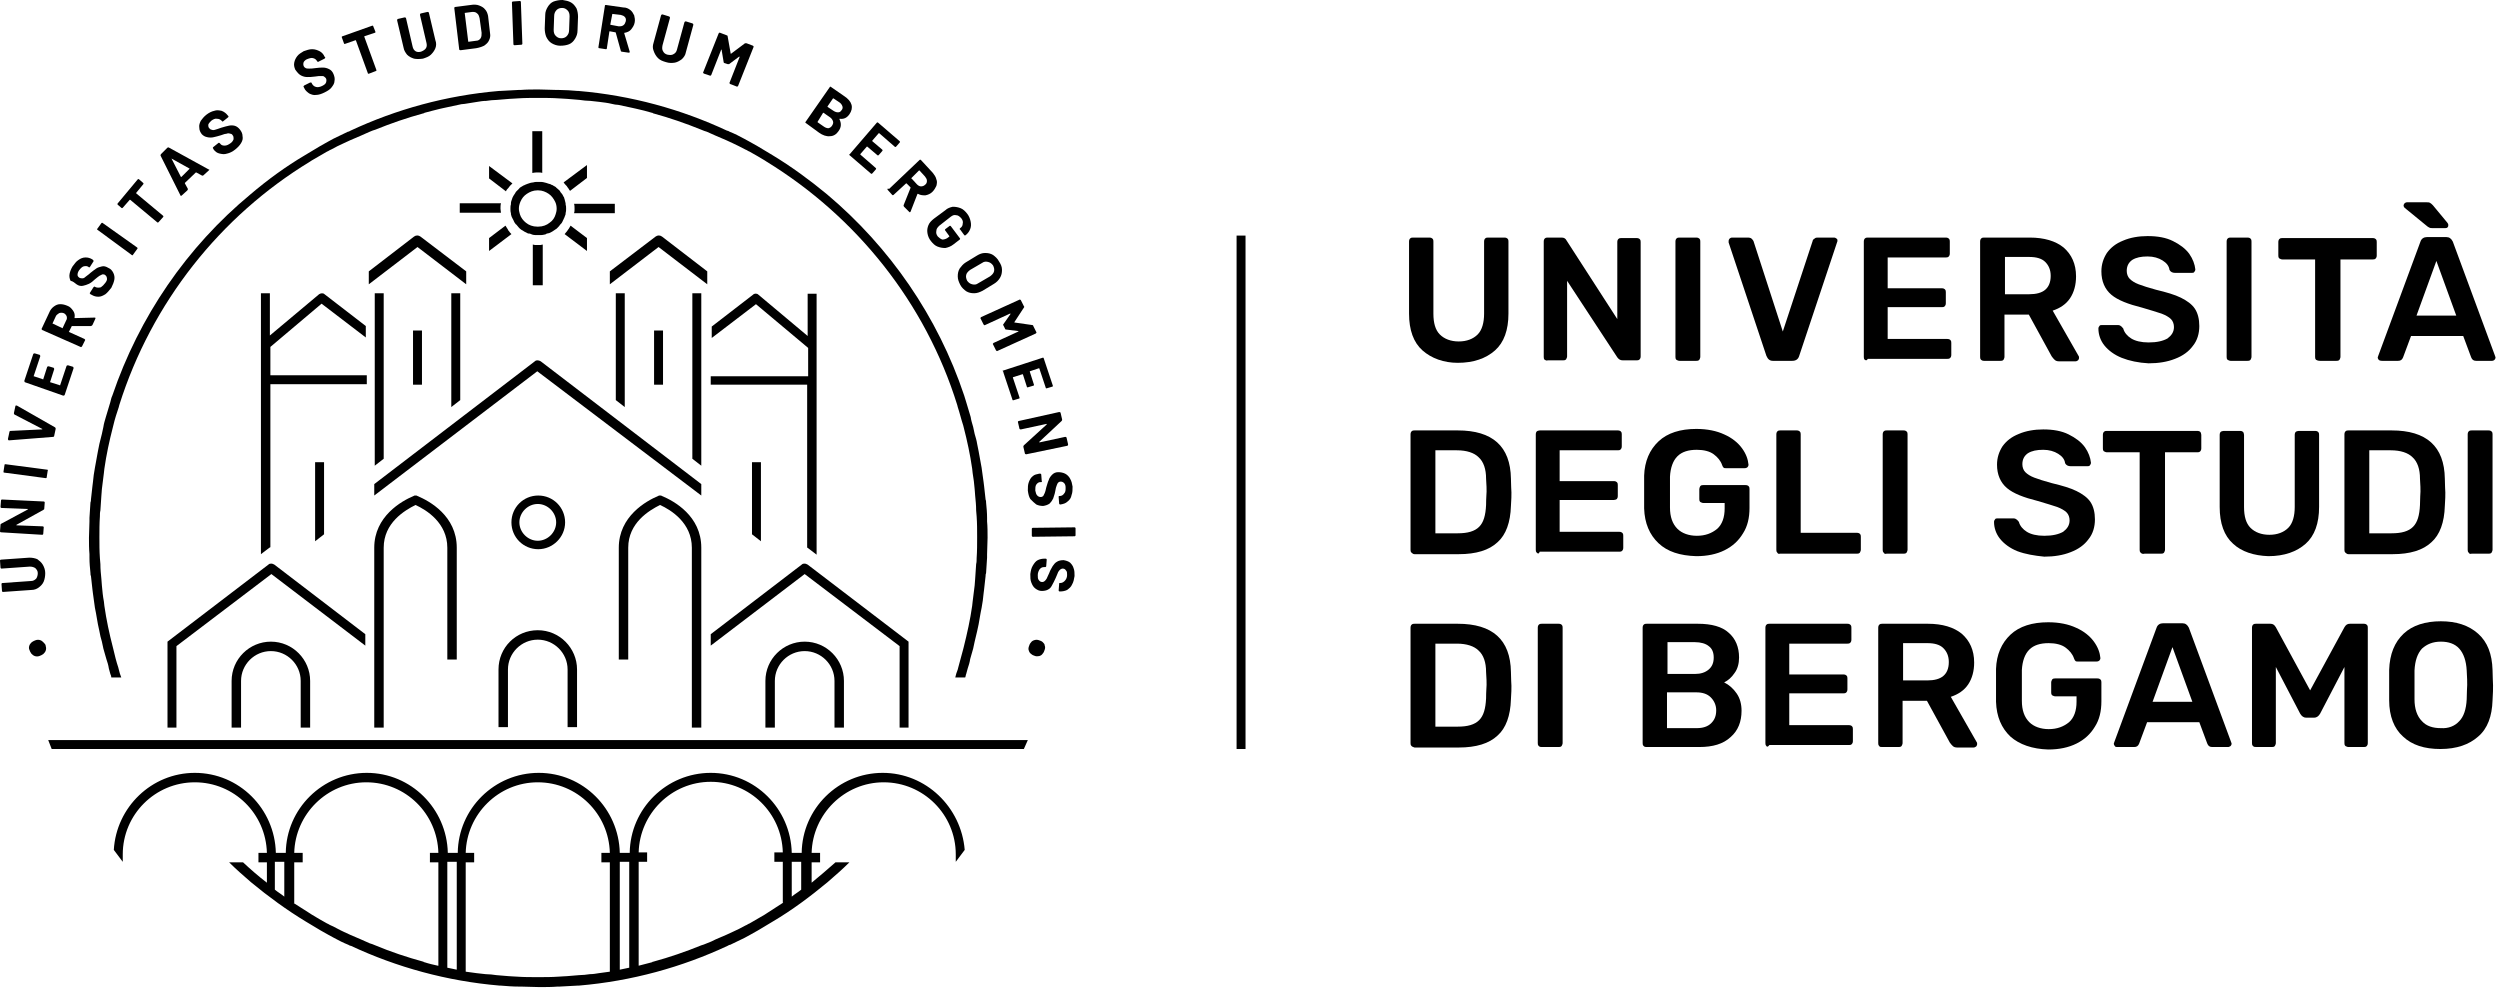 <svg width="503" height="199" viewBox="0 0 503 199" fill="none" xmlns="http://www.w3.org/2000/svg">
<path d="M77.2 92.3V59H75.4V93.7L77.2 92.3Z" fill="#000000"/>
<path d="M84.9 66.5H83.1V77.4H84.9V66.5Z" fill="#000000"/>
<path d="M92.6 80.5V59H90.8V81.9L92.6 80.5Z" fill="#000000"/>
<path d="M64.7 61.1L73.6 67.9V65.6L65.3 59.2C65 58.9 64.5 59 64.2 59.2L54.3 67.5V59H52.5V111.5L54.2 110.2C54.3 110.2 54.3 110.1 54.4 110.1V77.3H73.8V75.5H54.4V69.8L64.7 61.1Z" fill="#000000"/>
<path d="M62.4 146.4V137C62.4 132.7 58.9 129.1 54.5 129.1C50.2 129.1 46.6 132.6 46.6 137V146.4H48.5V137C48.5 133.7 51.2 131 54.5 131C57.8 131 60.5 133.7 60.5 137V146.4H62.4Z" fill="#000000"/>
<path d="M91.9 132.7V110.2C91.9 103.8 86.4 100.8 84 99.8L83.8 99.7H83.4L83.2 99.8C80.8 100.8 75.3 103.9 75.3 110.2V146.4H77.2V110.2C77.2 105.2 81.4 102.7 83.6 101.6C85.8 102.6 90 105.2 90 110.2V132.7H91.9Z" fill="#000000"/>
<path d="M63.4 93V108.9L65.2 107.5V93H63.4Z" fill="#000000"/>
<path d="M92.6 42.8H100.8C100.8 42.6 100.7 42.3 100.7 42C100.7 42 100.7 42 100.7 41.9C100.7 41.6 100.7 41.2 100.8 40.9H92.5V42.8H92.6Z" fill="#000000"/>
<path d="M102.2 46.2C102 45.9 101.9 45.7 101.7 45.4L98.4 47.9V50.5L102.9 47.1C102.7 46.9 102.5 46.7 102.4 46.5C102.3 46.4 102.2 46.3 102.2 46.2Z" fill="#000000"/>
<path d="M98.4 35.9L101.8 38.5C101.9 38.2 102.1 38 102.3 37.8C102.4 37.7 102.5 37.5 102.6 37.4C102.8 37.2 102.9 37.1 103.1 36.9L98.4 33.4V35.9Z" fill="#000000"/>
<path d="M73.5 127.6L55.2 113.6C55 113.5 54.8 113.4 54.6 113.4C54.4 113.4 54.2 113.4 54 113.6L33.7 129.1V129.2V131.4V146.4H35.5V130L54.6 115.5L73.5 129.9V127.6Z" fill="#000000"/>
<path d="M83.3 47.6L74.2 54.6V57.2L84 49.7L93.8 57.2V54.6L84.6 47.6C84.2 47.3 83.7 47.3 83.3 47.6Z" fill="#000000"/>
<path d="M139.3 59V92.3L141.1 93.7V59H139.3Z" fill="#000000"/>
<path d="M133.4 66.5H131.6V77.4H133.4V66.5Z" fill="#000000"/>
<path d="M123.9 59V80.5L125.7 81.9V59H123.9Z" fill="#000000"/>
<path d="M113.7 105.1C113.7 102.1 111.3 99.7 108.3 99.7C105.3 99.7 102.9 102.1 102.9 105.1C102.9 108.1 105.3 110.5 108.3 110.5C111.2 110.5 113.7 108.1 113.7 105.1ZM104.5 105.1C104.5 103.1 106.2 101.4 108.2 101.4C110.2 101.4 111.9 103.1 111.9 105.1C111.9 107.1 110.2 108.8 108.2 108.8C106.2 108.8 104.5 107.1 104.5 105.1Z" fill="#000000"/>
<path d="M10.4 150.7H206C206.3 150.1 206.5 149.5 206.8 148.9H9.7C9.9 149.5 10.2 150.1 10.4 150.7Z" fill="#000000"/>
<path d="M141.1 99.7V97.6V97.4L108.8 72.7C108.6 72.6 108.4 72.5 108.2 72.5C108 72.5 107.8 72.5 107.6 72.7L75.3 97.4V97.6V99.7L108.1 74.7L141.1 99.7Z" fill="#000000"/>
<path d="M143 75.6V77.4H162.4V110.2C162.5 110.2 162.5 110.2 162.6 110.3L164.3 111.6V59.1H162.5V67.6L152.6 59.3C152.3 59 151.8 59 151.5 59.3L143.2 65.7V68L152.1 61.2L162.6 70V75.7H143V75.6Z" fill="#000000"/>
<path d="M169.8 146.4V137C169.8 132.7 166.3 129.1 161.9 129.1C157.6 129.1 154 132.6 154 137V146.4H155.9V137C155.9 133.7 158.6 131 161.9 131C165.2 131 167.9 133.7 167.9 137V146.4H169.8Z" fill="#000000"/>
<path d="M116.1 146.4V134.7C116.1 130.4 112.6 126.8 108.2 126.8C103.8 126.8 100.3 130.3 100.3 134.7V146.3H102.2V134.7C102.2 131.4 104.9 128.7 108.2 128.7C111.5 128.7 114.2 131.4 114.2 134.7V146.3H116.1V146.4Z" fill="#000000"/>
<path d="M141.1 146.4V110.2C141.1 103.8 135.6 100.8 133.2 99.8L133 99.7H132.6L132.4 99.8C130 100.8 124.5 103.9 124.5 110.2V132.7H126.4V110.2C126.4 105.2 130.6 102.7 132.8 101.6C135 102.6 139.2 105.2 139.2 110.2V146.4H141.1Z" fill="#000000"/>
<path d="M153.1 108.9V93H151.3V107.5L153.1 108.9Z" fill="#000000"/>
<path d="M22.6 79.6C22.4 80 22.3 80.5 22.2 80.9C22.1 81.2 22 81.6 21.9 81.9C21.7 82.6 21.5 83.2 21.3 83.9C21.1 84.6 20.9 85.2 20.8 85.9C20.7 86.4 20.6 86.8 20.5 87.3C20.3 88 20.2 88.6 20 89.3C19.9 89.8 19.8 90.3 19.7 90.8C19.6 91.5 19.4 92.3 19.3 93C19.2 93.4 19.2 93.7 19.1 94.1C18.9 95.1 18.8 96 18.7 97C18.7 97.3 18.6 97.5 18.6 97.8C18.5 98.7 18.4 99.6 18.3 100.5C18.3 100.7 18.3 100.9 18.2 101.1C18.1 102.1 18.1 103.2 18 104.2C18 104.4 18 104.7 18 104.9C18 106 17.9 107.1 17.9 108.2C17.9 109.3 17.9 110.4 18 111.5C18 111.7 18 112 18 112.2C18 113.3 18.1 114.3 18.2 115.3C18.2 115.5 18.2 115.7 18.3 115.9C18.4 116.8 18.5 117.7 18.6 118.6C18.6 118.9 18.7 119.1 18.7 119.4C18.8 120.4 19 121.3 19.1 122.3C19.2 122.6 19.2 123 19.3 123.3C19.4 124.1 19.6 124.8 19.7 125.6C19.8 126.1 19.9 126.5 20 127C20.1 127.7 20.3 128.4 20.5 129.1C20.6 129.6 20.7 130 20.8 130.5C21 131.2 21.2 131.9 21.4 132.6C21.6 133.2 21.8 133.8 21.9 134.5C22 134.9 22.1 135.2 22.2 135.6C22.3 135.8 22.4 136.1 22.4 136.3H24.4C24.2 135.8 24 135.2 23.9 134.7C23.9 134.6 23.8 134.4 23.8 134.3C23.4 133.1 23.1 131.9 22.8 130.6C22.8 130.5 22.7 130.3 22.7 130.2C22 127.5 21.4 124.7 21 121.9C21 121.6 20.9 121.3 20.9 121C20.7 120 20.6 118.9 20.5 117.8C20.5 117.4 20.4 116.9 20.4 116.5C20.3 115.5 20.2 114.5 20.2 113.5C20.2 113.1 20.1 112.7 20.1 112.3C20 110.9 20 109.5 20 108.1C20 106.7 20 105.3 20.1 103.9C20.1 103.5 20.1 103.1 20.2 102.7C20.3 101.7 20.3 100.7 20.4 99.7C20.4 99.3 20.5 98.9 20.5 98.4C20.6 97.3 20.8 96.3 20.9 95.2C20.9 94.9 21 94.6 21 94.3C21.4 91.5 22 88.7 22.7 86C22.7 85.9 22.8 85.7 22.8 85.6C23.1 84.3 23.5 83.1 23.9 81.9C23.9 81.8 24 81.6 24 81.5C30.5 60.9 44.3 43.5 62.4 32.5C62.5 32.4 62.6 32.4 62.7 32.3C63.7 31.7 64.8 31.1 65.8 30.5C66.1 30.4 66.3 30.2 66.6 30.1C67.5 29.6 68.3 29.2 69.2 28.8C69.6 28.6 70.1 28.4 70.5 28.2C71.2 27.9 71.9 27.6 72.6 27.3C73.2 27 73.8 26.8 74.4 26.5C74.8 26.3 75.2 26.2 75.5 26.1C78.7 24.8 81.9 23.7 85.2 22.8C85.3 22.8 85.3 22.8 85.4 22.7C86.4 22.4 87.4 22.2 88.5 21.9C88.8 21.8 89.1 21.8 89.4 21.7C90.3 21.5 91.2 21.3 92.2 21.1C92.6 21 93.1 20.9 93.5 20.9C94.3 20.8 95.2 20.6 96 20.5C96.6 20.4 97.2 20.3 97.8 20.3C98.5 20.2 99.3 20.1 100 20.1C100.8 20 101.6 20 102.4 19.9C103 19.9 103.6 19.8 104.1 19.8C105.5 19.7 106.9 19.7 108.3 19.7C109.7 19.7 111.1 19.7 112.5 19.8C113.1 19.8 113.7 19.9 114.2 19.9C115 20 115.8 20 116.6 20.1C117.3 20.2 118.1 20.3 118.8 20.3C119.4 20.4 120 20.4 120.6 20.5C121.4 20.6 122.3 20.7 123.1 20.9C123.5 21 124 21.1 124.4 21.1C125.3 21.3 126.2 21.5 127.2 21.7C127.5 21.8 127.8 21.8 128.1 21.9C129.1 22.1 130.1 22.4 131.2 22.7C131.3 22.7 131.3 22.7 131.4 22.8C134.7 23.7 137.9 24.8 141.1 26.1C141.5 26.3 141.9 26.4 142.2 26.5C142.8 26.8 143.4 27 144 27.3C144.7 27.6 145.4 27.9 146.1 28.2C146.5 28.4 147 28.6 147.4 28.8C148.3 29.2 149.2 29.7 150 30.1C150.3 30.2 150.5 30.4 150.8 30.5C151.9 31.1 152.9 31.7 153.9 32.3C154 32.4 154.1 32.4 154.2 32.5C172.3 43.6 186.2 60.9 192.6 81.5C192.6 81.6 192.7 81.8 192.7 81.9C193.1 83.1 193.4 84.4 193.8 85.6C193.8 85.7 193.9 85.9 193.9 86C194.6 88.7 195.2 91.5 195.6 94.3C195.6 94.6 195.7 94.9 195.7 95.2C195.9 96.3 196 97.3 196.1 98.4C196.1 98.8 196.2 99.2 196.2 99.7C196.3 100.7 196.4 101.7 196.4 102.7C196.4 103.1 196.5 103.5 196.5 103.9C196.6 105.3 196.6 106.7 196.6 108.1C196.6 109.5 196.6 110.9 196.5 112.3C196.5 112.7 196.5 113.1 196.4 113.5C196.3 114.5 196.3 115.5 196.2 116.5C196.2 116.9 196.1 117.4 196.1 117.8C196 118.9 195.8 119.9 195.7 121C195.7 121.3 195.6 121.6 195.6 121.9C195.2 124.7 194.6 127.4 193.9 130.2C193.9 130.3 193.8 130.5 193.8 130.6C193.5 131.8 193.1 133.1 192.8 134.3C192.8 134.4 192.7 134.6 192.7 134.7C192.5 135.2 192.3 135.8 192.2 136.3H194.2C194.3 136.1 194.3 135.8 194.4 135.6C194.5 135.2 194.6 134.9 194.7 134.5C194.9 133.9 195.1 133.3 195.2 132.6C195.4 131.9 195.6 131.2 195.8 130.5C195.9 130 196 129.6 196.1 129.1C196.3 128.4 196.4 127.7 196.6 127C196.7 126.5 196.8 126.1 196.9 125.6C197 124.8 197.2 124.1 197.3 123.3C197.4 123 197.4 122.6 197.5 122.3C197.7 121.3 197.8 120.4 197.9 119.4C197.9 119.1 198 118.9 198 118.6C198.1 117.7 198.2 116.8 198.3 115.9C198.3 115.7 198.3 115.5 198.4 115.3C198.5 114.3 198.5 113.2 198.6 112.2C198.6 112 198.6 111.7 198.6 111.5C198.6 110.4 198.7 109.3 198.7 108.2C198.7 107.1 198.7 106 198.6 104.9C198.6 104.6 198.6 104.4 198.6 104.2C198.6 103.2 198.5 102.1 198.4 101.1C198.4 100.9 198.4 100.7 198.3 100.5C198.2 99.6 198.1 98.7 198 97.8C198 97.5 197.9 97.3 197.9 97C197.8 96 197.6 95.1 197.5 94.1C197.4 93.7 197.4 93.4 197.3 93C197.2 92.3 197 91.5 196.9 90.8C196.8 90.3 196.7 89.8 196.6 89.3C196.5 88.6 196.3 88 196.1 87.3C196 86.8 195.9 86.4 195.8 85.9C195.6 85.2 195.4 84.6 195.3 83.9C195.1 83.2 194.9 82.6 194.7 81.9C194.6 81.6 194.5 81.2 194.4 80.9C194.3 80.5 194.1 80 194 79.6C188.7 63.7 179 49.7 166.4 39.1C162.9 36.2 159.2 33.5 155.4 31.2C155.2 31.1 155.1 31 154.9 30.9C154.1 30.4 153.2 29.9 152.4 29.4C151.9 29.1 151.3 28.8 150.8 28.5C150.4 28.3 150.1 28.1 149.7 27.9C148.8 27.4 147.8 26.9 146.8 26.5C146.6 26.4 146.5 26.3 146.3 26.3C137.1 22 127 19.2 116.4 18.3C116.3 18.3 116.3 18.3 116.2 18.3C115 18.2 113.7 18.1 112.5 18.1C112.4 18.1 112.2 18.1 112.1 18.1C110.9 18.1 109.7 18 108.4 18C107.1 18 105.9 18 104.7 18.1C104.6 18.1 104.4 18.1 104.3 18.1C103.1 18.2 101.8 18.2 100.6 18.3C100.5 18.3 100.5 18.3 100.4 18.3C89.8 19.2 79.7 22 70.5 26.3C70.3 26.4 70.2 26.5 70 26.5C69 27 68.1 27.4 67.1 27.9C66.7 28.1 66.4 28.3 66 28.5C65.5 28.8 64.9 29.1 64.4 29.4C63.6 29.9 62.7 30.4 61.9 30.9C61.7 31 61.6 31.1 61.4 31.2C57.5 33.5 53.8 36.2 50.4 39.1C37.6 49.7 28 63.7 22.6 79.6Z" fill="#000000"/>
<path d="M177.6 155.5C168.7 155.5 161.4 162.7 161.3 171.6H159.3C159.1 162.7 151.9 155.5 143 155.5C134.1 155.5 126.8 162.7 126.7 171.6H124.7C124.5 162.7 117.3 155.5 108.4 155.5C99.5 155.5 92.2 162.7 92.1 171.6H90.1C89.9 162.7 82.7 155.5 73.8 155.5C64.9 155.5 57.6 162.7 57.5 171.6H55.5C55.3 162.7 48.1 155.5 39.2 155.5C30.5 155.5 23.4 162.4 22.9 171C23.5 171.8 24.1 172.6 24.7 173.4V171.9C24.7 163.9 31.2 157.4 39.2 157.4C47.1 157.4 53.5 163.7 53.7 171.6H52V173.5H53.7V177.6C52 176.3 50.4 174.9 48.9 173.5H46.1C47.5 174.9 49 176.2 50.5 177.5C54 180.4 57.7 183.1 61.5 185.4C61.7 185.5 61.8 185.6 62 185.7C62.8 186.2 63.7 186.7 64.5 187.2C65 187.5 65.6 187.8 66.1 188.1C66.5 188.3 66.8 188.5 67.2 188.7C68.1 189.2 69.1 189.7 70.1 190.1C70.3 190.2 70.4 190.3 70.6 190.3C79.8 194.6 89.9 197.4 100.5 198.3C100.6 198.3 100.6 198.3 100.7 198.3C101.9 198.4 103.2 198.5 104.4 198.5C104.5 198.5 104.7 198.5 104.8 198.5C106 198.5 107.2 198.6 108.5 198.6C109.8 198.6 111 198.6 112.2 198.5C112.3 198.5 112.5 198.5 112.6 198.5C113.8 198.4 115.1 198.4 116.3 198.3C116.4 198.3 116.4 198.3 116.5 198.3C127.1 197.4 137.2 194.6 146.4 190.3C146.6 190.2 146.7 190.1 146.9 190.1C147.9 189.6 148.8 189.2 149.8 188.7C150.2 188.5 150.5 188.3 150.9 188.1C151.4 187.8 152 187.5 152.5 187.2C153.3 186.7 154.2 186.2 155 185.7C155.2 185.6 155.3 185.5 155.5 185.4C159.4 183.1 163 180.4 166.5 177.5C168 176.2 169.5 174.9 170.9 173.5H168.1C166.5 174.9 164.9 176.3 163.3 177.6V173.5H165V171.6H163.3C163.5 163.8 169.9 157.4 177.8 157.4C185.8 157.4 192.3 163.9 192.3 171.9V173.4C192.9 172.6 193.5 171.8 194.1 171C193.4 162.4 186.3 155.5 177.6 155.5ZM57.2 180.4C56.6 179.9 55.9 179.5 55.3 179V173.4H57.2V180.4ZM88.1 194.3C87.2 194.1 86.3 193.9 85.4 193.6C85.3 193.6 85.3 193.6 85.2 193.5C81.9 192.6 78.6 191.5 75.5 190.2C75.1 190 74.7 189.9 74.4 189.8C73.8 189.5 73.2 189.3 72.6 189C71.9 188.7 71.2 188.4 70.5 188.1C70.1 187.9 69.6 187.7 69.2 187.5C68.3 187.1 67.5 186.6 66.6 186.2C66.3 186.1 66.1 185.9 65.8 185.8C64.7 185.2 63.7 184.6 62.7 184C62.6 183.9 62.5 183.9 62.4 183.8C61.3 183.1 60.2 182.4 59.1 181.7H59.2V173.5H60.9V171.6H59.2C59.4 163.8 65.8 157.4 73.7 157.4C81.6 157.4 88 163.7 88.2 171.6H86.5V173.5H88.2V194.3H88.1ZM91.9 195.1C91.3 195 90.6 194.8 90 194.7V173.4H91.9V195.1ZM122.7 195.5C122 195.6 121.2 195.7 120.5 195.8C119.9 195.9 119.3 196 118.7 196C118 196.1 117.2 196.2 116.5 196.2C115.7 196.3 114.9 196.3 114.1 196.4C113.5 196.4 112.9 196.5 112.4 196.5C111 196.6 109.6 196.6 108.2 196.6C106.8 196.6 105.4 196.6 104 196.5C103.4 196.5 102.8 196.4 102.3 196.4C101.5 196.3 100.7 196.3 99.9 196.2C99.2 196.1 98.4 196 97.7 196C97.1 195.9 96.5 195.9 95.9 195.8C95.2 195.7 94.4 195.6 93.7 195.5V173.5H95.4V171.6H93.7C93.9 163.8 100.3 157.4 108.2 157.4C116.1 157.4 122.5 163.7 122.7 171.6H121V173.5H122.7V195.5V195.5ZM126.6 194.7C126 194.8 125.3 195 124.7 195.1V173.4H126.6V194.7ZM154.2 183.8C154.1 183.9 154 183.9 153.9 184C152.9 184.6 151.8 185.2 150.8 185.8C150.5 185.9 150.3 186.1 150 186.2C149.1 186.7 148.3 187.1 147.4 187.5C147 187.7 146.5 187.9 146.1 188.1C145.4 188.4 144.7 188.7 144 189C143.4 189.3 142.8 189.6 142.2 189.8C141.8 190 141.4 190.1 141.1 190.2C137.9 191.5 134.7 192.6 131.4 193.5C131.3 193.5 131.3 193.5 131.2 193.6C130.3 193.8 129.4 194.1 128.5 194.3V173.4H130.2V171.5H128.5C128.7 163.7 135.1 157.3 143 157.3C150.9 157.3 157.3 163.6 157.5 171.5H155.8V173.4H157.5V181.6H157.6C156.4 182.4 155.3 183.1 154.2 183.8ZM161.2 179C160.6 179.5 159.9 179.9 159.3 180.4V173.4H161.2V179Z" fill="#000000"/>
<path d="M123.8 41H115.5C115.6 41.3 115.6 41.7 115.6 42C115.6 42 115.6 42 115.6 42.1C115.6 42.4 115.6 42.6 115.5 42.9H123.7V41H123.8Z" fill="#000000"/>
<path d="M108.3 49.3H108.2H108.1C108.1 49.3 108.1 49.3 108 49.3C107.7 49.3 107.5 49.3 107.2 49.2V57.4H108.2H109.2V49.2C108.9 49.3 108.7 49.3 108.3 49.3C108.4 49.3 108.4 49.3 108.3 49.3Z" fill="#000000"/>
<path d="M108.1 34.7H108.2H108.3C108.6 34.7 108.9 34.7 109.1 34.8V26.4H108.1H107.1V34.8C107.6 34.7 107.8 34.7 108.1 34.7Z" fill="#000000"/>
<path d="M114.3 46.2C114.2 46.3 114.2 46.4 114.1 46.5C113.9 46.7 113.8 46.9 113.6 47.1L118.1 50.5V47.9L114.8 45.4C114.6 45.7 114.5 46 114.3 46.2Z" fill="#000000"/>
<path d="M113.9 37.3C114 37.4 114.1 37.5 114.2 37.7C114.4 37.9 114.5 38.2 114.7 38.4L118.1 35.8V33.2L113.4 36.7C113.6 37 113.7 37.1 113.9 37.3Z" fill="#000000"/>
<path d="M106.7 36.8C106.5 36.9 106.3 36.9 106.1 37C105.9 37.1 105.8 37.1 105.6 37.2C105.5 37.3 105.3 37.3 105.2 37.4C105 37.5 104.9 37.6 104.7 37.7C104.6 37.8 104.5 37.8 104.5 37.9L104.4 38C104.2 38.2 104.1 38.3 103.9 38.5C103.8 38.6 103.7 38.7 103.7 38.8C103.6 39 103.4 39.2 103.3 39.4C103.3 39.5 103.2 39.5 103.2 39.6C103.2 39.7 103.1 39.7 103.1 39.8C103.1 39.9 103 40 103 40.1C102.9 40.4 102.8 40.6 102.8 40.9C102.8 41 102.8 41.1 102.8 41.1C102.7 41.4 102.7 41.7 102.7 42C102.7 42.3 102.7 42.6 102.8 42.9C102.8 43 102.8 43 102.8 43.1C102.9 43.4 102.9 43.6 103.1 43.9C103.1 44 103.2 44.1 103.2 44.1C103.2 44.2 103.3 44.2 103.3 44.3C103.4 44.5 103.5 44.8 103.7 45C103.7 45.1 103.8 45.1 103.9 45.2C104.1 45.4 104.2 45.6 104.4 45.8C104.5 45.9 104.5 45.9 104.6 46C104.8 46.2 105 46.3 105.2 46.4C105.3 46.5 105.4 46.5 105.5 46.6C105.7 46.7 105.9 46.8 106.1 46.9C106.2 47 106.4 47 106.6 47C106.8 47.1 106.9 47.1 107.1 47.2C107.4 47.3 107.8 47.3 108.1 47.3C108.1 47.3 108.1 47.3 108.2 47.3H108.3H108.4C108.4 47.3 108.4 47.3 108.5 47.3C108.8 47.3 109.2 47.3 109.5 47.2C109.7 47.2 109.9 47.1 110 47C110.2 47 110.3 46.9 110.5 46.9C110.7 46.8 110.9 46.7 111.1 46.6C111.2 46.5 111.3 46.5 111.4 46.4C111.6 46.3 111.8 46.1 112 46C112.1 45.9 112.1 45.9 112.2 45.8C112.4 45.6 112.6 45.4 112.7 45.2C112.8 45.1 112.8 45.1 112.9 45C113.1 44.8 113.2 44.5 113.3 44.3C113.3 44.2 113.4 44.2 113.4 44.1C113.4 44 113.5 43.9 113.5 43.9C113.6 43.6 113.7 43.4 113.8 43.1C113.8 43 113.8 43 113.8 42.9C113.9 42.6 113.9 42.3 113.9 42C113.9 41.7 113.9 41.4 113.8 41.1C113.8 41 113.8 40.9 113.8 40.9C113.7 40.6 113.7 40.4 113.6 40.1C113.6 40 113.5 39.9 113.5 39.8C113.5 39.7 113.5 39.7 113.4 39.6C113.4 39.5 113.3 39.5 113.3 39.4C113.2 39.2 113.1 39 112.9 38.8C112.8 38.7 112.7 38.6 112.7 38.5C112.6 38.3 112.4 38.2 112.2 38L112.1 37.9C112 37.8 111.9 37.8 111.9 37.7C111.8 37.6 111.6 37.5 111.4 37.4C111.3 37.3 111.1 37.2 111 37.2C110.8 37.1 110.7 37 110.5 37C110.3 36.9 110.1 36.9 109.9 36.8C109.8 36.8 109.6 36.7 109.5 36.7C109.2 36.6 108.8 36.6 108.5 36.6H108.4H108.3C107.9 36.6 107.6 36.6 107.3 36.7C107 36.7 106.8 36.8 106.7 36.8ZM108.1 38.3H108.2H108.3C109.1 38.3 109.8 38.6 110.4 39C111 39.4 111.4 40 111.7 40.6C111.9 41 112 41.5 112 42C112 42.4 111.9 42.8 111.8 43.1C111.6 43.8 111.2 44.4 110.6 44.8C110 45.3 109.2 45.6 108.3 45.6H108.2H108.1C107.2 45.6 106.4 45.3 105.8 44.8C105.3 44.4 104.8 43.8 104.6 43.1C104.5 42.7 104.4 42.4 104.4 42C104.4 41.5 104.5 41.1 104.7 40.6C105 39.9 105.4 39.4 106 39C106.6 38.6 107.3 38.3 108.1 38.3Z" fill="#000000"/>
<path d="M182.8 146.4V131.4V129.2V129.1L162.5 113.6C162.3 113.5 162.1 113.4 161.9 113.4C161.7 113.4 161.5 113.4 161.3 113.6L143 127.6V129.9L161.9 115.5L181 130V146.4H182.8Z" fill="#000000"/>
<path d="M142.3 54.6L133.2 47.6C132.8 47.3 132.3 47.3 131.9 47.6L122.7 54.6V57.2L132.5 49.7L142.3 57.2V54.6Z" fill="#000000"/>
<path d="M8.8 129.3C8.6 129.1 8.4 128.9 8.1 128.8C7.8 128.7 7.5 128.7 7.2 128.8C6.9 128.9 6.7 129 6.4 129.2C6.2 129.4 6 129.6 5.9 129.9C5.8 130.2 5.8 130.5 5.9 130.7C6 131 6.1 131.2 6.3 131.5C6.5 131.7 6.7 131.9 7 132C7.3 132.1 7.6 132.1 7.9 132C8.2 131.9 8.4 131.8 8.7 131.6C8.9 131.4 9.1 131.2 9.2 130.9C9.3 130.6 9.3 130.3 9.2 130C9.2 129.7 9 129.5 8.8 129.3Z" fill="#000000"/>
<path d="M7.8 118.2C8.2 117.9 8.6 117.5 8.8 117C9 116.5 9.1 115.9 9.1 115.3C9.1 114.7 8.9 114.1 8.6 113.6C8.3 113.1 7.9 112.8 7.5 112.5C7 112.3 6.5 112.2 5.9 112.2L0.2 112.6C0.1 112.6 0 112.7 0 112.8L0.1 114.2C0.1 114.3 0.2 114.4 0.3 114.4L6 114C6.4 114 6.8 114.1 7.1 114.3C7.4 114.6 7.6 114.9 7.6 115.3C7.6 115.7 7.5 116.1 7.3 116.4C7 116.7 6.7 116.9 6.2 116.9L0.5 117.3C0.4 117.3 0.3 117.4 0.3 117.5L0.4 118.9C0.4 119 0.5 119.1 0.6 119.1L6.3 118.7C6.9 118.7 7.4 118.5 7.8 118.2Z" fill="#000000"/>
<path d="M8.5 107.6C8.6 107.6 8.7 107.5 8.7 107.4L8.8 106.1C8.8 106 8.7 105.9 8.6 105.9L3.4 105.7H3.3C3.3 105.7 3.3 105.7 3.3 105.6L8.7 102.6C8.8 102.5 8.9 102.5 8.9 102.4L9 101.1C9 101 8.9 100.9 8.8 100.9L0.4 100.5C0.3 100.5 0.2 100.6 0.2 100.7L0.1 102C0.1 102.1 0.2 102.2 0.3 102.2L5.5 102.4H5.6C5.6 102.4 5.6 102.4 5.6 102.5L0.2 105.4C0.1 105.5 0.1 105.5 0.1 105.6L0 106.9C0 107 0.1 107.1 0.2 107.1L8.5 107.6Z" fill="#000000"/>
<path d="M9.5 94.5L1.1 93.4C1 93.4 0.9 93.4 0.9 93.6L0.7 94.9C0.7 95 0.7 95.1 0.9 95.1L9.2 96.2C9.3 96.2 9.4 96.2 9.4 96L9.6 94.7C9.7 94.6 9.6 94.5 9.5 94.5Z" fill="#000000"/>
<path d="M1.8 88.6L10.7 87.9C10.8 87.9 10.9 87.8 10.9 87.7L11.2 86.3C11.2 86.2 11.2 86.1 11.1 86L3.4 81.6C3.3 81.6 3.3 81.6 3.2 81.6C3.1 81.6 3.1 81.7 3.1 81.7L2.8 83.1C2.8 83.2 2.8 83.3 2.9 83.4L8.5 86.3C8.5 86.3 8.5 86.3 8.5 86.4C8.5 86.4 8.5 86.4 8.4 86.4L2.1 86.7C2 86.7 1.9 86.8 1.9 86.9L1.6 88.3C1.6 88.5 1.7 88.6 1.8 88.6Z" fill="#000000"/>
<path d="M12.7 79.6C12.8 79.6 12.9 79.6 13 79.5L14.8 74.1C14.8 74 14.8 73.9 14.7 73.8L13.7 73.5C13.6 73.5 13.5 73.5 13.4 73.6L12.1 77.5C12.1 77.5 12.1 77.6 12 77.5L10.1 76.9C10.1 76.9 10 76.9 10.1 76.8L10.9 74.3C10.9 74.2 10.9 74.1 10.8 74L9.8 73.7C9.7 73.7 9.6 73.7 9.5 73.8L8.7 76.3C8.7 76.3 8.7 76.4 8.6 76.3L6.8 75.7C6.8 75.7 6.7 75.7 6.8 75.6L8.1 71.7C8.1 71.6 8.1 71.5 8 71.4L7 71.1C6.9 71.1 6.8 71.1 6.7 71.2L4.9 76.6C4.9 76.7 4.9 76.8 5 76.9L12.7 79.6Z" fill="#000000"/>
<path d="M16.2 69.8C16.3 69.9 16.4 69.8 16.5 69.7L17.1 68.5C17.2 68.4 17.1 68.3 17 68.2L13.9 66.8C13.9 66.8 13.8 66.7 13.9 66.7L14.4 65.7C14.4 65.7 14.4 65.6 14.5 65.6H18.3C18.4 65.6 18.5 65.5 18.6 65.4L19.2 64.1C19.2 64 19.2 64 19.2 64C19.2 64 19.2 63.9 19.1 63.9H19L15.1 64C15.1 64 15.1 64 15 64C15 64 15 64 15 63.9C15.1 63.4 15 62.9 14.7 62.5C14.4 62.1 14.1 61.7 13.5 61.5C13 61.3 12.6 61.2 12.1 61.2C11.6 61.2 11.2 61.4 10.8 61.7C10.4 62 10.1 62.4 9.9 62.9L8.4 66.1C8.3 66.2 8.4 66.3 8.5 66.4L16.2 69.8ZM11.2 63.7C11.3 63.4 11.6 63.2 11.9 63C12.2 62.9 12.5 62.9 12.8 63C13.1 63.1 13.3 63.4 13.4 63.6C13.5 63.9 13.5 64.2 13.3 64.5L12.6 66C12.6 66 12.5 66.1 12.5 66L10.6 65.1C10.6 65.1 10.5 65 10.6 65L11.2 63.7Z" fill="#000000"/>
<path d="M15.4 57.2C15.8 57.5 16.3 57.6 16.7 57.5C17.1 57.4 17.5 57.3 17.9 57.1C18.3 56.9 18.7 56.6 19.1 56.2C19.5 55.9 19.8 55.6 20 55.5C20.2 55.4 20.4 55.3 20.6 55.2C20.8 55.2 21 55.2 21.1 55.3C21.3 55.4 21.5 55.7 21.5 55.9C21.6 56.2 21.5 56.5 21.2 56.9C20.9 57.3 20.6 57.6 20.3 57.8C19.9 57.9 19.6 57.9 19.3 57.8L19.1 57.7C19 57.6 18.9 57.7 18.8 57.8L18.1 58.9C18 59 18.1 59.1 18.2 59.2L18.4 59.3C18.9 59.6 19.3 59.7 19.8 59.7C20.3 59.7 20.7 59.5 21.2 59.2C21.6 58.9 22 58.4 22.4 57.9C22.7 57.3 22.9 56.8 23 56.3C23.1 55.8 23 55.3 22.8 54.9C22.6 54.5 22.3 54.1 21.8 53.9C21.3 53.6 20.9 53.5 20.5 53.6C20.1 53.7 19.7 53.8 19.4 54C19.1 54.2 18.7 54.5 18.2 54.9C17.8 55.3 17.4 55.5 17.2 55.7C17 55.9 16.8 56 16.6 56C16.4 56 16.2 56 16 55.9C15.7 55.7 15.6 55.5 15.6 55.3C15.6 55 15.7 54.7 15.9 54.4C16.2 54 16.5 53.7 16.8 53.6C17.2 53.5 17.5 53.5 17.8 53.7L17.9 53.8C18 53.8 18 53.8 18.1 53.7L18.8 52.6C18.9 52.5 18.8 52.4 18.7 52.3L18.6 52.2C18.1 51.9 17.7 51.8 17.2 51.8C16.7 51.8 16.2 52 15.8 52.3C15.3 52.6 15 53.1 14.6 53.6C14.3 54.1 14.1 54.6 14 55.1C13.9 55.6 14 56.1 14.2 56.5C14.7 56.6 15 56.9 15.4 57.2Z" fill="#000000"/>
<path d="M26.5 51.3C26.6 51.4 26.7 51.4 26.8 51.2L27.6 50.1C27.7 50 27.7 49.9 27.6 49.8L20.7 44.9C20.6 44.8 20.5 44.8 20.4 44.9L19.6 46C19.5 46.1 19.5 46.2 19.7 46.3L26.5 51.3Z" fill="#000000"/>
<path d="M24.4 41.8C24.5 41.9 24.6 41.9 24.7 41.8L26.1 40.2H26.2L31.6 44.7C31.7 44.8 31.8 44.8 31.9 44.7L32.8 43.7C32.9 43.6 32.9 43.5 32.8 43.4L27.4 38.9V38.8L28.8 37.1C28.9 37 28.9 36.9 28.8 36.8L28 36.1C27.9 36 27.8 36 27.7 36.1L23.7 40.9C23.6 41 23.6 41.1 23.7 41.2L24.4 41.8Z" fill="#000000"/>
<path d="M36.3 39.3C36.3 39.4 36.4 39.4 36.4 39.4C36.5 39.4 36.5 39.4 36.6 39.3L37.7 38.3C37.8 38.2 37.8 38.1 37.8 38L37.2 36.9V36.8L39.4 34.7H39.5L40.6 35.3C40.7 35.4 40.8 35.3 40.9 35.3L42 34.3L42.1 34.2V34.1C42.1 34.1 42.1 34.1 42 34.1L34 29.7C33.9 29.6 33.8 29.7 33.7 29.7L32.4 31C32.3 31.1 32.3 31.2 32.3 31.3L36.3 39.3ZM34.5 31.9L38.1 33.9C38.1 33.9 38.2 34 38.1 34L36.5 35.6H36.4L34.5 31.9Z" fill="#000000"/>
<path d="M41.7 27.6C42.1 27.7 42.6 27.7 43 27.6C43.4 27.5 43.9 27.4 44.5 27.2C45 27 45.4 26.9 45.6 26.9C45.8 26.8 46.1 26.8 46.3 26.9C46.5 26.9 46.7 27 46.8 27.2C47 27.4 47 27.7 47 28C46.9 28.3 46.7 28.6 46.4 28.8C46 29.1 45.6 29.3 45.2 29.3C44.8 29.3 44.5 29.2 44.3 28.9L44.2 28.8C44.1 28.7 44 28.7 43.9 28.8L42.9 29.6C42.8 29.7 42.8 29.8 42.9 29.9L43 30.1C43.3 30.5 43.7 30.8 44.2 30.9C44.7 31 45.1 31.1 45.7 30.9C46.2 30.8 46.8 30.5 47.3 30.1C47.8 29.7 48.2 29.3 48.5 28.8C48.8 28.3 48.9 27.9 48.8 27.4C48.8 26.9 48.6 26.5 48.3 26.1C48 25.7 47.6 25.4 47.2 25.3C46.8 25.2 46.4 25.2 46 25.3C45.6 25.4 45.1 25.5 44.5 25.7C44 25.9 43.6 26 43.3 26.1C43 26.2 42.8 26.2 42.6 26.1C42.4 26.1 42.3 26 42.1 25.8C41.9 25.6 41.9 25.3 41.9 25.1C42 24.8 42.2 24.6 42.5 24.3C42.9 24 43.3 23.8 43.7 23.9C44.1 23.9 44.4 24.1 44.6 24.3L44.7 24.4C44.8 24.5 44.8 24.5 44.9 24.4L45.9 23.6C46 23.5 46 23.4 45.9 23.3L45.8 23.2C45.5 22.8 45.1 22.5 44.6 22.3C44.1 22.2 43.6 22.1 43.1 22.3C42.6 22.4 42 22.7 41.5 23.1C41 23.5 40.7 23.9 40.4 24.3C40.2 24.7 40 25.2 40.1 25.7C40.1 26.2 40.3 26.6 40.6 27C40.9 27.3 41.2 27.5 41.7 27.6Z" fill="#000000"/>
<path d="M60.6 15.2C61 15.4 61.4 15.5 61.8 15.5C62.2 15.5 62.8 15.5 63.4 15.4C63.9 15.3 64.3 15.3 64.6 15.3C64.9 15.3 65.1 15.3 65.2 15.4C65.3 15.5 65.5 15.6 65.6 15.8C65.7 16 65.7 16.3 65.6 16.6C65.5 16.9 65.2 17.1 64.8 17.3C64.4 17.5 63.9 17.6 63.6 17.5C63.2 17.4 63 17.2 62.8 16.9L62.7 16.7C62.7 16.6 62.6 16.6 62.4 16.6L61.2 17.2C61.1 17.3 61 17.4 61.1 17.5L61.2 17.7C61.4 18.2 61.8 18.5 62.2 18.8C62.6 19 63.1 19.2 63.6 19.1C64.1 19.1 64.7 18.9 65.3 18.6C65.9 18.3 66.4 18 66.7 17.6C67 17.2 67.3 16.8 67.3 16.3C67.4 15.8 67.3 15.4 67.1 14.9C66.9 14.4 66.6 14.1 66.2 13.9C65.8 13.7 65.4 13.6 65 13.6C64.6 13.6 64.1 13.6 63.5 13.7C62.9 13.8 62.5 13.8 62.2 13.8C61.9 13.8 61.7 13.8 61.5 13.7C61.3 13.6 61.2 13.5 61.1 13.3C61 13 61 12.8 61.1 12.5C61.2 12.3 61.5 12 61.8 11.9C62.3 11.7 62.7 11.6 63 11.7C63.4 11.8 63.6 12 63.8 12.3L63.9 12.4C63.9 12.5 64 12.5 64.1 12.4L65.3 11.8C65.4 11.7 65.5 11.6 65.4 11.5L65.3 11.4C65.1 10.9 64.7 10.5 64.3 10.3C63.9 10.1 63.4 9.9 62.8 9.9C62.2 9.9 61.7 10.1 61.1 10.3C60.6 10.6 60.1 10.9 59.8 11.3C59.5 11.7 59.3 12.1 59.2 12.6C59.1 13.1 59.2 13.5 59.4 14C59.9 14.7 60.2 15 60.6 15.2Z" fill="#000000"/>
<path d="M69.2 8.7C69.2 8.8 69.3 8.9 69.5 8.8L71.5 8.1H71.6L74 14.7C74 14.8 74.1 14.9 74.3 14.8L75.6 14.3C75.7 14.3 75.8 14.2 75.7 14L73.3 7.4V7.3L75.4 6.6C75.5 6.6 75.6 6.5 75.5 6.3L75.1 5.3C75.1 5.2 75 5.1 74.8 5.2L68.9 7.3C68.8 7.3 68.7 7.4 68.8 7.6L69.2 8.7Z" fill="#000000"/>
<path d="M81.9 11C82.3 11.4 82.7 11.6 83.3 11.8C83.8 11.9 84.4 11.9 85.1 11.8C85.7 11.6 86.3 11.4 86.7 11C87.1 10.6 87.4 10.2 87.6 9.7C87.8 9.2 87.8 8.6 87.6 8.1L86.3 2.6C86.3 2.5 86.2 2.4 86 2.4L84.7 2.7C84.6 2.7 84.5 2.8 84.5 3L85.8 8.6C85.9 9 85.9 9.4 85.7 9.7C85.5 10 85.2 10.2 84.7 10.4C84.3 10.5 83.9 10.5 83.6 10.3C83.3 10.1 83.1 9.8 83 9.3L81.7 3.7C81.7 3.6 81.6 3.5 81.4 3.5L80.1 3.8C80 3.8 79.9 3.9 79.9 4.1L81.2 9.6C81.3 10.2 81.6 10.6 81.9 11Z" fill="#000000"/>
<path d="M92.7 10.1L95.8 9.7C96.4 9.6 97 9.4 97.4 9.2C97.8 8.9 98.2 8.6 98.4 8.1C98.6 7.7 98.7 7.2 98.6 6.7L98.2 3.2C98.1 2.7 97.9 2.2 97.6 1.9C97.3 1.5 96.9 1.3 96.4 1.1C95.9 0.9 95.3 0.9 94.7 1L91.6 1.4C91.5 1.4 91.4 1.5 91.4 1.6L92.4 10C92.5 10.1 92.6 10.1 92.7 10.1ZM93.5 2.6L95 2.4C95.4 2.4 95.7 2.4 96 2.7C96.3 2.9 96.4 3.3 96.5 3.7L96.9 6.6C96.9 7 96.9 7.4 96.7 7.7C96.5 8 96.2 8.2 95.8 8.2L94.3 8.4C94.2 8.4 94.2 8.4 94.2 8.3L93.5 2.6C93.4 2.6 93.4 2.7 93.5 2.6Z" fill="#000000"/>
<path d="M103.5 9.1L104.9 9C105 9 105.1 8.9 105.1 8.8L104.8 0.4C104.8 0.3 104.7 0.2 104.6 0.2L103.2 0.3C103.1 0.3 103 0.4 103 0.5L103.3 8.9C103.3 9 103.4 9.1 103.5 9.1Z" fill="#000000"/>
<path d="M111 8.7C111.5 9 112.1 9.2 112.7 9.2C113.4 9.2 114 9.1 114.5 8.9C115 8.7 115.4 8.3 115.7 7.8C116 7.3 116.2 6.8 116.2 6.1L116.3 3.4C116.3 2.8 116.2 2.2 116 1.7C115.7 1.2 115.4 0.8 114.9 0.5C114.4 0.2 113.8 0.1 113.2 0C112.5 0 112 0.1 111.4 0.3C110.9 0.5 110.5 0.9 110.2 1.4C109.9 1.9 109.7 2.4 109.7 3L109.6 5.7C109.6 6.3 109.7 6.9 109.9 7.4C110.2 8 110.5 8.4 111 8.7ZM111.5 3.2C111.5 2.7 111.7 2.3 112 2C112.3 1.7 112.7 1.6 113.1 1.6C113.6 1.6 113.9 1.8 114.2 2.1C114.5 2.4 114.6 2.8 114.6 3.3L114.5 6.1C114.5 6.6 114.3 7 114 7.3C113.7 7.6 113.3 7.7 112.9 7.7C112.4 7.7 112.1 7.5 111.8 7.2C111.5 6.9 111.4 6.5 111.4 6L111.5 3.2Z" fill="#000000"/>
<path d="M120.6 9.7L121.9 9.9C122 9.9 122.1 9.9 122.1 9.7L122.6 6.4C122.6 6.3 122.6 6.3 122.7 6.3L123.8 6.5C123.8 6.5 123.9 6.5 123.9 6.6L124.9 10.2C124.9 10.3 125 10.4 125.1 10.4L126.5 10.6C126.6 10.6 126.6 10.6 126.6 10.6L126.7 10.5V10.4L125.6 6.7C125.6 6.7 125.6 6.7 125.6 6.6C125.6 6.6 125.6 6.6 125.7 6.6C126.2 6.5 126.7 6.3 127 5.9C127.3 5.5 127.6 5.1 127.7 4.5C127.8 4 127.7 3.5 127.6 3.1C127.4 2.7 127.2 2.3 126.8 2C126.4 1.7 126 1.5 125.4 1.5L121.9 1C121.8 1 121.7 1 121.7 1.2L120.4 9.5C120.4 9.6 120.4 9.7 120.6 9.7ZM123.2 2.8C123.3 2.7 123.3 2.7 123.2 2.8L124.9 3C125.3 3.1 125.5 3.2 125.7 3.4C125.9 3.6 126 3.9 125.9 4.3C125.8 4.6 125.7 4.9 125.4 5.1C125.1 5.3 124.8 5.3 124.5 5.3L122.9 5C122.8 5 122.8 5 122.8 4.9L123.2 2.8Z" fill="#000000"/>
<path d="M132.4 11.7C132.8 12.1 133.3 12.3 134 12.5C134.6 12.7 135.2 12.7 135.8 12.6C136.3 12.5 136.8 12.2 137.2 11.9C137.6 11.5 137.9 11.1 138 10.5L139.5 5C139.5 4.9 139.5 4.8 139.3 4.7L138 4.3C137.9 4.3 137.8 4.3 137.7 4.5L136.2 10C136.1 10.4 135.9 10.7 135.5 10.9C135.2 11.1 134.8 11.1 134.3 11C133.9 10.9 133.6 10.7 133.4 10.3C133.2 10 133.2 9.6 133.3 9.1L134.8 3.6C134.8 3.5 134.8 3.4 134.6 3.3L133.3 2.9C133.2 2.9 133.1 2.9 133 3.1L131.5 8.6C131.3 9.2 131.3 9.7 131.5 10.2C131.7 10.8 132 11.3 132.4 11.7Z" fill="#000000"/>
<path d="M142.8 15.2C142.9 15.3 143 15.2 143.1 15.1L145.1 10C145.1 10 145.1 10 145.2 10C145.3 10 145.2 10 145.2 10.1L145.6 12.5C145.6 12.6 145.7 12.7 145.8 12.7L146.4 12.9C146.5 12.9 146.6 12.9 146.7 12.9L148.7 11.4H148.8C148.8 11.4 148.8 11.4 148.8 11.5L146.8 16.6C146.7 16.7 146.8 16.8 146.9 16.9L148.2 17.4C148.3 17.5 148.4 17.4 148.5 17.3L151.6 9.5C151.7 9.4 151.6 9.3 151.5 9.2L150.2 8.7C150.1 8.7 150 8.7 149.9 8.7L147.1 10.8C147.1 10.8 147.1 10.8 147 10.8C147 10.8 147 10.8 147 10.7L146.4 7.3C146.4 7.2 146.3 7.1 146.2 7.1L144.9 6.6C144.8 6.5 144.7 6.6 144.6 6.7L141.5 14.5C141.4 14.6 141.5 14.7 141.6 14.8L142.8 15.2Z" fill="#000000"/>
<path d="M164.8 26.7C165.5 27.2 166.3 27.5 167 27.4C167.7 27.4 168.3 27 168.7 26.4C169.3 25.6 169.3 24.8 168.9 24V23.9C168.9 23.9 168.9 23.9 169 23.9C169.8 24 170.4 23.7 170.9 23C171.8 21.7 171.5 20.4 169.8 19.3L167.2 17.5C167.1 17.4 167 17.4 166.9 17.6L162.1 24.5C162 24.6 162 24.7 162.2 24.8L164.8 26.7ZM167.6 19.8H167.7L168.9 20.6C169.2 20.8 169.4 21.1 169.5 21.4C169.6 21.7 169.5 22 169.3 22.2C169.1 22.5 168.9 22.6 168.6 22.6C168.3 22.6 168 22.5 167.7 22.3L166.5 21.5V21.4L167.6 19.8ZM165.6 22.7H165.7L167 23.6C167.3 23.8 167.5 24.1 167.6 24.4C167.7 24.7 167.6 25 167.4 25.3C167.2 25.6 167 25.7 166.7 25.8C166.4 25.8 166.1 25.7 165.8 25.5L164.5 24.6V24.5L165.6 22.7Z" fill="#000000"/>
<path d="M170.9 31.2L175.2 34.9C175.3 35 175.4 35 175.5 34.9L176.2 34.1C176.3 34 176.3 33.9 176.2 33.8L173.1 31.1V31L174.4 29.5H174.5L176.5 31.2C176.6 31.3 176.7 31.3 176.8 31.2L177.5 30.4C177.6 30.3 177.6 30.2 177.5 30.1L175.5 28.4V28.3L176.8 26.8H176.9L180 29.5C180.1 29.6 180.2 29.6 180.3 29.5L181 28.7C181.1 28.6 181.1 28.5 181 28.4L176.7 24.7C176.6 24.6 176.5 24.6 176.4 24.7L170.9 31.1C170.8 31 170.8 31.1 170.9 31.2Z" fill="#000000"/>
<path d="M178.6 38.2L179.5 39.2C179.6 39.3 179.7 39.3 179.8 39.2L182.3 36.9H182.4L183.2 37.7V37.8L181.8 41.3C181.8 41.4 181.8 41.5 181.9 41.6L182.9 42.6L183 42.7H183.1L183.2 42.6L184.6 39C184.6 39 184.6 39 184.7 39C185.2 39.3 185.7 39.3 186.2 39.3C186.7 39.2 187.2 39 187.6 38.6C188 38.2 188.2 37.8 188.4 37.4C188.5 37 188.6 36.5 188.4 36.1C188.3 35.6 188 35.2 187.7 34.8L185.3 32.2C185.2 32.1 185.1 32.1 185 32.2L178.9 38C178.5 37.9 178.5 38 178.6 38.2ZM183.4 35.8L184.9 34.3H185L186.1 35.5C186.3 35.8 186.5 36 186.5 36.4C186.5 36.7 186.4 37 186.1 37.2C185.9 37.4 185.6 37.5 185.3 37.5C185 37.5 184.7 37.3 184.5 37.1L183.4 35.9C183.3 35.9 183.3 35.8 183.4 35.8Z" fill="#000000"/>
<path d="M186.8 45.3C186.6 45.8 186.5 46.3 186.6 46.9C186.7 47.5 186.9 48 187.3 48.5C187.7 49 188.1 49.4 188.6 49.6C189.1 49.8 189.6 49.9 190.2 49.9C190.7 49.8 191.3 49.6 191.8 49.2L193.1 48.2C193.2 48.1 193.2 48 193.1 47.9L191.3 45.5C191.2 45.4 191.1 45.4 191 45.5L190.2 46.1C190.1 46.2 190.1 46.3 190.2 46.4L191 47.5V47.6L190.6 47.9C190.3 48.1 189.9 48.2 189.6 48.2C189.3 48.1 189 47.9 188.7 47.6C188.4 47.2 188.3 46.9 188.4 46.4C188.4 46 188.7 45.7 189 45.4L191.3 43.6C191.7 43.3 192 43.2 192.4 43.3C192.8 43.3 193.1 43.6 193.4 43.9C193.7 44.3 193.8 44.6 193.7 45C193.7 45.4 193.5 45.7 193.2 45.9L193.1 46C193.1 46 193.1 46 193.1 46.1C193.1 46.1 193.1 46.2 193.2 46.2L194 47.3C194.1 47.4 194.2 47.4 194.3 47.3C194.7 47 195 46.6 195.2 46.1C195.4 45.6 195.4 45.1 195.3 44.6C195.2 44.1 195 43.5 194.6 43C194.2 42.5 193.8 42.1 193.3 41.9C192.8 41.7 192.3 41.6 191.7 41.6C191.2 41.7 190.6 41.9 190.2 42.3L187.9 44C187.4 44.4 187 44.8 186.8 45.3Z" fill="#000000"/>
<path d="M193.1 54C192.8 54.5 192.7 55 192.7 55.6C192.7 56.2 192.9 56.7 193.2 57.3C193.5 57.9 194 58.3 194.4 58.6C194.9 58.9 195.4 59 196 59C196.6 59 197.1 58.8 197.7 58.5L200 57.1C200.5 56.8 200.9 56.4 201.2 55.9C201.5 55.4 201.6 54.9 201.6 54.3C201.6 53.7 201.4 53.2 201 52.6C200.7 52 200.2 51.6 199.8 51.3C199.3 51 198.8 50.9 198.2 50.9C197.6 50.9 197.1 51.1 196.6 51.4L194.3 52.8C193.8 53.1 193.4 53.6 193.1 54ZM194.4 55.3C194.5 54.9 194.8 54.6 195.2 54.3L197.6 52.9C198 52.6 198.4 52.6 198.8 52.7C199.2 52.8 199.5 53 199.8 53.4C200 53.8 200.1 54.2 200 54.6C199.9 55 199.6 55.3 199.2 55.6L196.8 57C196.4 57.3 196 57.3 195.6 57.2C195.2 57.1 194.9 56.9 194.6 56.5C194.4 56.1 194.3 55.7 194.4 55.3Z" fill="#000000"/>
<path d="M197.3 64.1L197.9 65.3C198 65.4 198.1 65.5 198.2 65.4L203.2 63.1H203.3C203.3 63.1 203.3 63.1 203.3 63.2L201.9 65.2C201.8 65.3 201.8 65.4 201.9 65.5L202.2 66.1C202.2 66.2 202.3 66.3 202.4 66.3L204.8 66.6H204.9C204.9 66.6 204.9 66.6 204.9 66.7L199.9 69C199.8 69.1 199.7 69.2 199.8 69.3L200.4 70.5C200.5 70.6 200.6 70.7 200.7 70.6L208.4 67.1C208.5 67 208.6 66.9 208.5 66.8L207.9 65.6C207.9 65.5 207.8 65.4 207.7 65.4L204.2 64.9C204.2 64.9 204.2 64.9 204.1 64.9C204.1 64.9 204.1 64.9 204.1 64.8L206 61.9C206.1 61.8 206.1 61.7 206 61.6L205.4 60.4C205.3 60.3 205.2 60.2 205.1 60.3L197.4 63.8C197.3 63.9 197.2 64 197.3 64.1Z" fill="#000000"/>
<path d="M201.9 75L203.7 80.4C203.7 80.5 203.8 80.6 204 80.5L205 80.2C205.1 80.2 205.2 80.1 205.1 79.9L203.8 76V75.9L205.7 75.3H205.8L206.6 77.8C206.6 77.9 206.7 78 206.9 77.9L207.9 77.6C208 77.6 208.1 77.5 208 77.3L207.2 74.8V74.7L209 74.1H209.1L210.4 78C210.4 78.1 210.5 78.2 210.7 78.1L211.7 77.8C211.8 77.8 211.9 77.7 211.8 77.5L210 72.1C210 72 209.9 71.9 209.7 72L201.7 74.6C201.9 74.8 201.9 74.9 201.9 75Z" fill="#000000"/>
<path d="M204.8 84.9L205.1 86.2C205.1 86.3 205.2 86.4 205.4 86.4L210.5 85.3H210.6C210.6 85.3 210.6 85.3 210.6 85.4L206 89.6C205.9 89.7 205.9 89.8 205.9 89.9L206.2 91.2C206.2 91.3 206.3 91.4 206.5 91.4L214.7 89.7C214.8 89.7 214.9 89.6 214.9 89.4L214.6 88.1C214.6 88 214.5 87.9 214.3 87.9L209.2 89H209.1C209.1 89 209.1 89 209.1 88.9L213.6 84.7C213.7 84.6 213.7 84.5 213.7 84.4L213.4 83.1C213.4 83 213.3 82.9 213.1 82.9L205 84.7C204.9 84.7 204.8 84.8 204.8 84.9Z" fill="#000000"/>
<path d="M208.5 101.5C208.9 101.7 209.4 101.8 209.9 101.8C210.4 101.7 210.8 101.6 211.2 101.3C211.5 101 211.7 100.7 211.9 100.3C212 99.9 212.2 99.5 212.3 98.9C212.4 98.3 212.5 97.9 212.6 97.7C212.7 97.4 212.8 97.2 212.9 97.1C213 97 213.2 96.9 213.4 96.9C213.7 96.9 213.9 97 214.1 97.2C214.3 97.4 214.4 97.7 214.4 98.1C214.4 98.6 214.4 99 214.1 99.3C213.9 99.6 213.6 99.8 213.2 99.8H213.1C213 99.8 213 99.9 213 100L213.1 101.3C213.1 101.4 213.2 101.5 213.3 101.5H213.4C213.9 101.4 214.4 101.3 214.8 100.9C215.2 100.6 215.5 100.2 215.6 99.6C215.8 99.1 215.8 98.5 215.8 97.9C215.7 97.3 215.6 96.8 215.3 96.3C215.1 95.9 214.7 95.5 214.3 95.3C213.9 95.1 213.4 95 212.9 95C212.4 95 212 95.2 211.7 95.5C211.4 95.8 211.1 96.2 211 96.6C210.8 97 210.7 97.5 210.5 98.1C210.4 98.6 210.3 99 210.2 99.2C210.1 99.4 210 99.6 209.9 99.8C209.8 99.9 209.6 100 209.4 100C209.1 100 208.9 99.9 208.7 99.7C208.5 99.5 208.4 99.2 208.3 98.7C208.3 98.2 208.3 97.8 208.5 97.5C208.7 97.2 209 97 209.3 97H209.5C209.6 97 209.7 96.9 209.6 96.8L209.5 95.5C209.5 95.4 209.4 95.3 209.3 95.3H209.1C208.6 95.4 208.1 95.5 207.8 95.8C207.4 96.1 207.2 96.5 207 97C206.8 97.5 206.8 98.1 206.8 98.7C206.9 99.4 207 99.9 207.3 100.4C207.8 100.9 208.1 101.2 208.5 101.5Z" fill="#000000"/>
<path d="M216.4 106.3C216.4 106.2 216.3 106.1 216.2 106.1L207.8 106.2C207.7 106.2 207.6 106.3 207.6 106.4V107.8C207.6 107.9 207.7 108 207.8 108L216.2 107.9C216.3 107.9 216.4 107.8 216.4 107.7V106.3Z" fill="#000000"/>
<path d="M215.3 113.2C214.9 112.9 214.5 112.8 214 112.7C213.5 112.7 213 112.8 212.7 113C212.3 113.2 212 113.6 211.8 113.9C211.6 114.3 211.3 114.7 211.1 115.3C210.9 115.8 210.7 116.1 210.6 116.4C210.5 116.6 210.3 116.8 210.2 116.9C210.1 117 209.9 117.1 209.7 117.1C209.4 117.1 209.2 117 209 116.7C208.8 116.5 208.8 116.1 208.8 115.7C208.8 115.2 209 114.8 209.2 114.5C209.5 114.2 209.7 114.1 210.1 114.1H210.3C210.4 114.1 210.5 114 210.5 113.9L210.6 112.6C210.6 112.5 210.5 112.4 210.4 112.4H210.2C209.7 112.4 209.2 112.5 208.8 112.7C208.4 112.9 208.1 113.3 207.8 113.8C207.5 114.3 207.4 114.8 207.3 115.5C207.3 116.2 207.3 116.7 207.5 117.2C207.7 117.7 207.9 118.1 208.3 118.4C208.7 118.7 209.1 118.9 209.6 118.9C210.1 118.9 210.6 118.8 210.9 118.6C211.3 118.4 211.5 118.1 211.7 117.7C211.9 117.4 212.1 116.9 212.4 116.3C212.6 115.8 212.8 115.4 212.9 115.1C213 114.9 213.2 114.7 213.3 114.6C213.5 114.5 213.6 114.4 213.8 114.4C214.1 114.4 214.3 114.5 214.5 114.8C214.7 115 214.7 115.3 214.7 115.7C214.7 116.2 214.5 116.6 214.2 116.9C213.9 117.2 213.6 117.3 213.3 117.3H213.2C213.1 117.3 213.1 117.4 213.1 117.5L213 118.8C213 118.9 213.1 119 213.2 119H213.3C213.8 119 214.3 118.9 214.7 118.7C215.1 118.4 215.5 118.1 215.7 117.6C216 117.1 216.1 116.5 216.2 115.9C216.2 115.3 216.2 114.8 216 114.3C215.9 113.9 215.6 113.5 215.3 113.2Z" fill="#000000"/>
<path d="M209.8 129.2C209.6 129 209.3 128.9 209 128.8C208.7 128.7 208.4 128.7 208.1 128.8C207.8 128.9 207.6 129 207.4 129.3C207.2 129.5 207.1 129.8 207 130.1C206.9 130.4 206.9 130.7 207 130.9C207.1 131.2 207.2 131.4 207.5 131.6C207.7 131.8 208 131.9 208.3 132C208.6 132.1 208.9 132 209.1 132C209.4 131.9 209.6 131.8 209.8 131.5C210 131.3 210.1 131 210.2 130.7C210.3 130.4 210.3 130.1 210.2 129.9C210.2 129.6 210 129.4 209.8 129.2Z" fill="#000000"/>
<path d="M286.2 70.5C284.4 68.9 283.5 66.4 283.5 63.1V48.6C283.5 48.3 283.6 48.1 283.7 48C283.9 47.8 284.1 47.8 284.3 47.8H287.6C287.9 47.8 288.1 47.9 288.2 48C288.4 48.2 288.4 48.4 288.4 48.6V63.1C288.4 65 288.8 66.4 289.7 67.3C290.6 68.2 291.9 68.7 293.5 68.7C295.1 68.7 296.4 68.2 297.3 67.3C298.2 66.4 298.6 64.9 298.6 63.1V48.6C298.6 48.3 298.7 48.1 298.8 48C299 47.8 299.2 47.8 299.4 47.8H302.7C303 47.8 303.2 47.9 303.3 48C303.5 48.2 303.5 48.4 303.5 48.6V63.1C303.5 66.4 302.6 68.9 300.8 70.5C299 72.1 296.5 73 293.3 73C290.5 73 288 72.1 286.2 70.5Z" fill="#000000"/>
<path d="M310.8 72.4C310.6 72.2 310.6 72 310.6 71.8V48.6C310.6 48.3 310.7 48.1 310.8 48C311 47.8 311.2 47.8 311.4 47.8H314.2C314.7 47.8 315 48 315.2 48.4L325.4 64.2V48.7C325.4 48.4 325.5 48.2 325.6 48.1C325.8 47.9 326 47.9 326.2 47.9H329.3C329.6 47.9 329.8 48 329.9 48.1C330.1 48.3 330.1 48.5 330.1 48.7V71.7C330.1 72 330 72.2 329.9 72.3C329.7 72.5 329.5 72.5 329.3 72.5H326.5C326 72.5 325.7 72.3 325.4 71.9L315.3 56.5V71.7C315.3 71.9 315.2 72.1 315.1 72.3C314.9 72.5 314.7 72.5 314.5 72.5H311.4C311.2 72.6 311 72.5 310.8 72.4Z" fill="#000000"/>
<path d="M337.3 72.4C337.1 72.2 337.1 72 337.1 71.8V48.6C337.1 48.3 337.2 48.1 337.3 48C337.5 47.8 337.7 47.8 337.9 47.8H341.3C341.6 47.8 341.8 47.9 341.9 48C342.1 48.2 342.1 48.4 342.1 48.6V71.8C342.1 72 342 72.2 341.9 72.4C341.7 72.6 341.5 72.6 341.3 72.6H337.9C337.7 72.6 337.5 72.5 337.3 72.4Z" fill="#000000"/>
<path d="M355.4 71.6L347.8 48.8C347.8 48.7 347.8 48.6 347.8 48.5C347.8 48.3 347.9 48.1 348 48C348.1 47.9 348.3 47.8 348.5 47.8H351.7C352 47.8 352.3 47.9 352.4 48C352.6 48.2 352.7 48.3 352.8 48.5L358.7 66.7L364.7 48.5C364.7 48.3 364.9 48.1 365.1 48C365.3 47.8 365.5 47.8 365.8 47.8H369C369.2 47.8 369.4 47.9 369.5 48C369.7 48.1 369.7 48.3 369.7 48.5L369.6 48.8L362 71.6C361.8 72.3 361.3 72.6 360.6 72.6H356.7C356.1 72.6 355.7 72.3 355.4 71.6Z" fill="#000000"/>
<path d="M375.2 72.4C375 72.2 375 72 375 71.8V48.6C375 48.3 375.1 48.1 375.2 48C375.4 47.8 375.6 47.8 375.8 47.8H391.5C391.8 47.8 392 47.9 392.1 48C392.3 48.2 392.3 48.4 392.3 48.6V51C392.3 51.3 392.2 51.5 392.1 51.6C391.9 51.8 391.7 51.8 391.5 51.8H379.8V58H390.7C391 58 391.2 58.1 391.3 58.2C391.5 58.4 391.5 58.6 391.5 58.8V61C391.5 61.3 391.4 61.5 391.3 61.6C391.1 61.8 390.9 61.8 390.7 61.8H379.8V68.2H391.8C392.1 68.2 392.3 68.3 392.4 68.4C392.6 68.6 392.6 68.8 392.6 69V71.4C392.6 71.7 392.5 71.9 392.4 72C392.2 72.2 392 72.2 391.8 72.2H375.8C375.6 72.6 375.4 72.5 375.2 72.4Z" fill="#000000"/>
<path d="M398.6 72.4C398.4 72.2 398.4 72 398.4 71.8V48.6C398.4 48.3 398.5 48.1 398.6 48C398.8 47.8 399 47.8 399.2 47.8H408.4C411.3 47.8 413.6 48.5 415.2 49.8C416.8 51.2 417.7 53.1 417.7 55.6C417.7 57.3 417.3 58.8 416.5 60C415.7 61.2 414.5 62 413 62.5L418.2 71.6C418.3 71.7 418.3 71.9 418.3 72C418.3 72.2 418.2 72.4 418.1 72.5C417.9 72.6 417.8 72.7 417.6 72.7H414.3C413.9 72.7 413.6 72.6 413.4 72.4C413.2 72.2 413 72 412.8 71.7L408.2 63.3H403.3V71.8C403.3 72 403.2 72.2 403.1 72.4C402.9 72.6 402.7 72.6 402.5 72.6H399.2C398.9 72.6 398.7 72.5 398.6 72.4ZM408.3 59.2C409.7 59.2 410.8 58.9 411.5 58.3C412.2 57.7 412.6 56.8 412.6 55.5C412.6 54.3 412.2 53.4 411.5 52.7C410.8 52 409.7 51.7 408.3 51.7H403.4V59.2H408.3Z" fill="#000000"/>
<path d="M426.9 72C425.4 71.4 424.2 70.5 423.4 69.5C422.6 68.5 422.2 67.3 422.2 66.1C422.2 65.9 422.3 65.7 422.4 65.6C422.5 65.4 422.7 65.4 422.9 65.4H426.1C426.4 65.4 426.6 65.5 426.7 65.6C426.9 65.7 427 65.9 427.2 66.1C427.4 66.9 428 67.6 428.8 68.1C429.6 68.6 430.8 68.9 432.3 68.9C434 68.9 435.2 68.6 436.1 68.1C436.9 67.5 437.4 66.8 437.4 65.8C437.4 65.2 437.2 64.6 436.8 64.2C436.4 63.8 435.7 63.4 434.9 63.1C434 62.8 432.7 62.4 431 61.9C428.2 61.2 426.1 60.4 424.8 59.3C423.5 58.2 422.8 56.6 422.8 54.6C422.8 53.2 423.2 52 423.9 50.9C424.7 49.8 425.7 49 427.2 48.4C428.6 47.8 430.3 47.5 432.1 47.5C434.1 47.5 435.8 47.8 437.2 48.5C438.6 49.2 439.7 50 440.5 51.1C441.2 52.1 441.6 53.2 441.7 54.2C441.7 54.4 441.6 54.6 441.5 54.7C441.4 54.9 441.2 54.9 441 54.9H437.6C437.1 54.9 436.7 54.7 436.5 54.3C436.4 53.5 435.9 52.9 435.1 52.4C434.3 51.9 433.3 51.6 432.1 51.6C430.8 51.6 429.8 51.8 429 52.3C428.3 52.8 427.9 53.5 427.9 54.5C427.9 55.1 428.1 55.7 428.5 56.1C428.9 56.5 429.5 56.9 430.3 57.2C431.1 57.5 432.3 57.9 433.8 58.3C435.9 58.8 437.6 59.3 438.8 59.9C440 60.5 441 61.2 441.6 62.1C442.2 63 442.5 64.2 442.5 65.6C442.5 67.1 442.1 68.5 441.2 69.6C440.4 70.7 439.2 71.6 437.6 72.2C436.1 72.8 434.3 73.1 432.3 73.1C430.3 73 428.4 72.6 426.9 72Z" fill="#000000"/>
<path d="M448.2 72.4C448 72.2 448 72 448 71.8V48.6C448 48.3 448.1 48.1 448.2 48C448.4 47.8 448.6 47.8 448.8 47.8H452.2C452.5 47.8 452.7 47.9 452.8 48C453 48.2 453 48.4 453 48.6V71.8C453 72 452.9 72.2 452.8 72.4C452.6 72.6 452.4 72.6 452.2 72.6H448.8C448.6 72.6 448.4 72.5 448.2 72.4Z" fill="#000000"/>
<path d="M466 72.4C465.8 72.2 465.8 72 465.8 71.8V52.2H459.2C459 52.2 458.8 52.1 458.6 52C458.4 51.8 458.4 51.6 458.4 51.4V48.7C458.4 48.4 458.5 48.2 458.6 48.1C458.8 47.9 459 47.9 459.2 47.9H477.4C477.7 47.9 477.9 48 478 48.1C478.2 48.3 478.2 48.5 478.2 48.7V51.4C478.2 51.7 478.1 51.9 478 52C477.8 52.2 477.6 52.2 477.4 52.2H470.9V71.8C470.9 72 470.8 72.2 470.7 72.4C470.5 72.6 470.3 72.6 470.1 72.6H466.8C466.4 72.6 466.2 72.5 466 72.4Z" fill="#000000"/>
<path d="M478.6 72.4C478.5 72.3 478.4 72.1 478.4 71.9L478.5 71.6L487 48.6C487.2 48 487.7 47.7 488.3 47.7H492.2C492.8 47.7 493.2 48 493.5 48.6L502 71.6L502.1 71.9C502.1 72.1 502 72.3 501.9 72.4C501.8 72.5 501.6 72.6 501.4 72.6H498.2C497.7 72.6 497.4 72.4 497.2 71.9L495.6 67.6H485.1L483.5 71.9C483.3 72.4 483 72.6 482.5 72.6H479.3C478.9 72.6 478.7 72.5 478.6 72.4ZM488.8 45.8C488.6 45.7 488.4 45.6 488.2 45.4L483.8 41.8C483.7 41.7 483.6 41.5 483.6 41.4C483.6 41.2 483.7 41 483.8 40.9C483.9 40.8 484.1 40.7 484.3 40.7H488.2C488.5 40.7 488.7 40.7 488.9 40.8C489.1 40.9 489.3 41.1 489.5 41.3L492.4 44.8C492.5 44.9 492.6 45.1 492.6 45.3C492.6 45.7 492.4 45.9 492 45.9H489.5C489.2 45.9 489 45.9 488.8 45.8ZM486.2 63.5H494.2L490.2 52.5L486.2 63.5Z" fill="#000000"/>
<path d="M284 111.2C283.8 111 283.8 110.8 283.8 110.6V87.4C283.8 87.1 283.9 86.9 284 86.8C284.2 86.6 284.4 86.6 284.6 86.6H293.3C300.3 86.6 303.9 89.8 304 96.3C304 97.7 304.1 98.6 304.1 99.1C304.1 99.6 304.1 100.5 304 101.8C303.9 105.1 303 107.6 301.3 109.1C299.6 110.7 297 111.5 293.5 111.5H284.6C284.4 111.5 284.2 111.4 284 111.2ZM293.3 107.3C295.3 107.3 296.7 106.9 297.6 106C298.5 105.1 298.9 103.7 299 101.6C299 100.2 299.1 99.3 299.1 98.9C299.1 98.5 299.1 97.6 299 96.3C299 94.4 298.5 92.9 297.5 92C296.6 91.1 295.1 90.6 293.1 90.6H288.8V107.3H293.3Z" fill="#000000"/>
<path d="M309.2 111.2C309 111 309 110.8 309 110.6V87.4C309 87.1 309.1 86.9 309.2 86.8C309.3 86.7 309.6 86.6 309.8 86.6H325.5C325.8 86.6 326 86.7 326.1 86.8C326.3 87 326.3 87.2 326.3 87.4V89.8C326.3 90.1 326.2 90.3 326.1 90.4C325.9 90.6 325.7 90.6 325.5 90.6H313.8V96.8H324.7C325 96.8 325.2 96.9 325.3 97C325.5 97.2 325.5 97.4 325.5 97.6V99.8C325.5 100.1 325.4 100.3 325.3 100.4C325.2 100.5 324.9 100.6 324.7 100.6H313.8V107H325.8C326.1 107 326.3 107.1 326.4 107.2C326.6 107.4 326.6 107.6 326.6 107.8V110.2C326.6 110.5 326.5 110.7 326.4 110.8C326.2 111 326 111 325.8 111H309.8C309.6 111.5 309.4 111.4 309.2 111.2Z" fill="#000000"/>
<path d="M333.7 109.3C331.9 107.6 330.9 105.3 330.8 102.3C330.8 101.6 330.8 100.5 330.8 99C330.8 97.5 330.8 96.4 330.8 95.7C330.9 92.8 331.9 90.5 333.7 88.8C335.5 87.1 338.1 86.3 341.3 86.3C343.5 86.3 345.4 86.7 346.9 87.4C348.5 88.1 349.7 89.1 350.5 90.2C351.3 91.3 351.7 92.4 351.8 93.5C351.8 93.7 351.7 93.9 351.6 94C351.5 94.1 351.3 94.2 351 94.2H347.3C347.1 94.2 346.9 94.2 346.8 94.1C346.7 94 346.6 93.9 346.5 93.6C346.2 92.7 345.6 92 344.8 91.4C344 90.8 342.8 90.5 341.4 90.5C339.7 90.5 338.4 90.9 337.5 91.8C336.6 92.7 336.1 94.1 336 95.9C336 96.6 336 97.6 336 99C336 100.4 336 101.4 336 102.1C336 104 336.5 105.4 337.5 106.4C338.4 107.3 339.8 107.8 341.4 107.8C343.1 107.8 344.4 107.3 345.5 106.4C346.5 105.5 347 104.1 347 102.3V101.2H342.7C342.5 101.2 342.3 101.1 342.1 101C341.9 100.8 341.9 100.6 341.9 100.4V98.4C341.9 98.2 342 98 342.1 97.8C342.3 97.6 342.5 97.6 342.7 97.6H351.2C351.5 97.6 351.7 97.7 351.8 97.8C352 98 352 98.2 352 98.4V102.2C352 104.2 351.6 105.9 350.7 107.3C349.8 108.8 348.6 109.9 347 110.7C345.4 111.5 343.5 111.9 341.3 111.9C338 111.8 335.5 111 333.7 109.3Z" fill="#000000"/>
<path d="M357.6 111.2C357.4 111 357.4 110.8 357.4 110.6V87.4C357.4 87.1 357.5 86.9 357.6 86.8C357.8 86.6 358 86.6 358.2 86.6H361.5C361.8 86.6 362 86.7 362.1 86.8C362.3 87 362.3 87.2 362.3 87.4V107.2H373.6C373.9 107.2 374.1 107.3 374.2 107.4C374.4 107.6 374.4 107.8 374.4 108V110.6C374.4 110.8 374.3 111 374.2 111.2C374 111.4 373.8 111.4 373.6 111.4H358.1C357.9 111.5 357.7 111.4 357.6 111.2Z" fill="#000000"/>
<path d="M379 111.2C378.8 111 378.8 110.8 378.8 110.6V87.4C378.8 87.1 378.9 86.9 379 86.8C379.2 86.6 379.4 86.6 379.6 86.6H383C383.3 86.6 383.5 86.7 383.6 86.8C383.8 87 383.8 87.2 383.8 87.4V110.6C383.8 110.8 383.7 111 383.6 111.2C383.4 111.4 383.2 111.4 383 111.4H379.6C379.3 111.5 379.1 111.4 379 111.2Z" fill="#000000"/>
<path d="M405.9 110.9C404.4 110.3 403.2 109.4 402.4 108.4C401.6 107.4 401.2 106.2 401.2 105C401.2 104.8 401.3 104.6 401.4 104.5C401.5 104.3 401.7 104.3 401.9 104.3H405.1C405.4 104.3 405.6 104.4 405.7 104.5C405.9 104.6 406 104.8 406.2 105C406.4 105.8 407 106.5 407.8 107C408.6 107.5 409.8 107.8 411.3 107.8C413 107.8 414.2 107.5 415.1 107C415.9 106.4 416.4 105.7 416.4 104.7C416.4 104.1 416.2 103.5 415.8 103.1C415.4 102.7 414.7 102.3 413.9 102C413 101.7 411.7 101.3 410 100.8C407.2 100.1 405.1 99.3 403.8 98.2C402.5 97.1 401.8 95.5 401.8 93.5C401.8 92.1 402.2 90.9 402.9 89.8C403.7 88.7 404.7 87.9 406.2 87.3C407.6 86.7 409.3 86.4 411.1 86.4C413.1 86.4 414.8 86.7 416.2 87.4C417.6 88.1 418.7 88.9 419.5 90C420.2 91 420.6 92.1 420.7 93.1C420.7 93.3 420.6 93.5 420.5 93.6C420.4 93.8 420.2 93.8 420 93.8H416.6C416.1 93.8 415.7 93.6 415.5 93.2C415.4 92.4 414.9 91.8 414.1 91.3C413.3 90.8 412.3 90.5 411.1 90.5C409.8 90.5 408.8 90.7 408 91.2C407.3 91.7 406.9 92.4 406.9 93.4C406.9 94 407.1 94.6 407.5 95C407.9 95.4 408.5 95.8 409.3 96.1C410.1 96.4 411.3 96.8 412.8 97.2C414.9 97.7 416.6 98.2 417.8 98.8C419 99.4 420 100.1 420.6 101C421.2 101.9 421.5 103.1 421.5 104.5C421.5 106 421.1 107.4 420.2 108.5C419.4 109.6 418.2 110.5 416.6 111.1C415.1 111.7 413.3 112 411.3 112C409.3 111.8 407.5 111.5 405.9 110.9Z" fill="#000000"/>
<path d="M430.7 111.2C430.5 111 430.5 110.8 430.5 110.6V91H423.9C423.7 91 423.5 90.9 423.3 90.8C423.1 90.6 423.1 90.4 423.1 90.2V87.5C423.1 87.2 423.2 87 423.3 86.9C423.5 86.7 423.7 86.7 423.9 86.7H442.1C442.4 86.7 442.6 86.8 442.7 86.9C442.8 87 442.9 87.3 442.9 87.5V90.2C442.9 90.5 442.8 90.7 442.7 90.8C442.5 91 442.3 91 442.1 91H435.6V110.6C435.6 110.8 435.5 111 435.4 111.2C435.2 111.4 435 111.4 434.8 111.4H431.5C431.1 111.5 430.9 111.4 430.7 111.2Z" fill="#000000"/>
<path d="M449.3 109.4C447.5 107.8 446.6 105.3 446.6 102V87.5C446.6 87.2 446.7 87 446.8 86.9C446.9 86.8 447.2 86.7 447.4 86.7H450.7C451 86.7 451.2 86.8 451.3 86.9C451.4 87 451.5 87.3 451.5 87.5V102C451.5 103.9 451.9 105.3 452.8 106.2C453.7 107.1 455 107.6 456.6 107.6C458.2 107.6 459.5 107.1 460.4 106.2C461.3 105.3 461.7 103.8 461.7 102V87.5C461.7 87.2 461.8 87 461.9 86.9C462 86.8 462.3 86.7 462.5 86.7H465.8C466.1 86.7 466.3 86.8 466.4 86.9C466.6 87.1 466.6 87.3 466.6 87.5V102C466.6 105.3 465.7 107.8 463.9 109.4C462.1 111 459.6 111.9 456.4 111.9C453.5 111.8 451 111 449.3 109.4Z" fill="#000000"/>
<path d="M471.9 111.2C471.7 111 471.7 110.8 471.7 110.6V87.4C471.7 87.1 471.8 86.9 471.9 86.8C472.1 86.6 472.3 86.6 472.5 86.6H481.2C488.2 86.6 491.8 89.8 491.9 96.3C491.9 97.7 492 98.6 492 99.1C492 99.6 492 100.5 491.9 101.8C491.8 105.1 490.9 107.6 489.2 109.1C487.5 110.7 484.9 111.5 481.4 111.5H472.5C472.3 111.5 472.1 111.4 471.9 111.2ZM481.2 107.3C483.2 107.3 484.6 106.9 485.5 106C486.4 105.1 486.8 103.7 486.9 101.6C486.9 100.2 487 99.3 487 98.9C487 98.5 487 97.6 486.9 96.3C486.9 94.4 486.4 92.9 485.4 92C484.5 91.1 483 90.6 481 90.6H476.7V107.3H481.2Z" fill="#000000"/>
<path d="M496.7 111.2C496.5 111 496.5 110.8 496.5 110.6V87.4C496.5 87.1 496.6 86.9 496.7 86.8C496.9 86.6 497.1 86.6 497.3 86.6H500.7C501 86.6 501.2 86.7 501.3 86.8C501.5 87 501.5 87.2 501.5 87.4V110.6C501.5 110.8 501.4 111 501.3 111.2C501.1 111.4 500.9 111.4 500.7 111.4H497.3C497 111.5 496.8 111.4 496.7 111.2Z" fill="#000000"/>
<path d="M284 150.1C283.8 149.9 283.8 149.7 283.8 149.5V126.3C283.8 126 283.9 125.8 284 125.7C284.2 125.5 284.4 125.5 284.6 125.5H293.3C300.3 125.5 303.9 128.7 304 135.2C304 136.6 304.1 137.5 304.1 138C304.1 138.5 304.1 139.4 304 140.7C303.9 144 303 146.5 301.3 148C299.6 149.6 297 150.4 293.5 150.4H284.6C284.4 150.3 284.2 150.3 284 150.1ZM293.3 146.2C295.3 146.2 296.7 145.8 297.6 144.9C298.5 144 298.9 142.6 299 140.5C299 139.1 299.1 138.2 299.1 137.8C299.1 137.4 299.1 136.5 299 135.2C299 133.3 298.5 131.8 297.5 130.9C296.6 130 295.1 129.5 293.1 129.5H288.8V146.2H293.3Z" fill="#000000"/>
<path d="M309.6 150.1C309.4 149.9 309.4 149.7 309.4 149.5V126.3C309.4 126 309.5 125.8 309.6 125.7C309.8 125.5 310 125.5 310.2 125.5H313.6C313.9 125.5 314.1 125.6 314.2 125.7C314.4 125.9 314.4 126.1 314.4 126.3V149.5C314.4 149.7 314.3 149.9 314.2 150.1C314 150.3 313.8 150.3 313.6 150.3H310.2C310 150.3 309.8 150.3 309.6 150.1Z" fill="#000000"/>
<path d="M330.7 150.1C330.5 149.9 330.5 149.7 330.5 149.5V126.3C330.5 126 330.6 125.8 330.7 125.7C330.9 125.5 331.1 125.5 331.3 125.5H341.6C344.4 125.5 346.5 126.1 347.8 127.3C349.2 128.5 349.9 130.2 349.9 132.3C349.9 133.5 349.6 134.6 349 135.4C348.4 136.3 347.7 136.9 346.9 137.3C347.9 137.8 348.7 138.5 349.4 139.5C350.1 140.5 350.4 141.7 350.4 143C350.4 145.2 349.7 147 348.2 148.3C346.7 149.7 344.6 150.3 341.9 150.3H331.3C331.1 150.3 330.9 150.3 330.7 150.1ZM341 135.6C342.2 135.6 343.1 135.3 343.8 134.7C344.5 134.1 344.8 133.3 344.8 132.3C344.8 131.3 344.5 130.5 343.8 130C343.2 129.5 342.2 129.2 341 129.2H335.5V135.6H341ZM341.4 146.5C342.6 146.5 343.6 146.2 344.3 145.5C345 144.8 345.3 144 345.3 142.9C345.3 141.9 344.9 141 344.2 140.3C343.5 139.6 342.5 139.3 341.3 139.3H335.4V146.5H341.4V146.5Z" fill="#000000"/>
<path d="M355.4 150.1C355.2 149.9 355.2 149.7 355.2 149.5V126.3C355.2 126 355.3 125.8 355.4 125.7C355.6 125.5 355.8 125.5 356 125.5H371.7C372 125.5 372.2 125.6 372.3 125.7C372.5 125.9 372.5 126.1 372.5 126.3V128.7C372.5 129 372.4 129.2 372.3 129.3C372.1 129.5 371.9 129.5 371.7 129.5H360V135.7H370.9C371.2 135.7 371.4 135.8 371.5 135.9C371.7 136.1 371.7 136.3 371.7 136.5V138.7C371.7 139 371.6 139.2 371.5 139.3C371.3 139.5 371.1 139.5 370.9 139.5H360V145.9H372C372.3 145.9 372.5 146 372.6 146.1C372.8 146.3 372.8 146.5 372.8 146.7V149.1C372.8 149.4 372.7 149.6 372.6 149.7C372.4 149.9 372.2 149.9 372 149.9H356C355.7 150.3 355.5 150.3 355.4 150.1Z" fill="#000000"/>
<path d="M378.1 150.1C377.9 149.9 377.9 149.7 377.9 149.5V126.3C377.9 126 378 125.8 378.1 125.7C378.3 125.5 378.5 125.5 378.7 125.5H387.9C390.8 125.5 393.1 126.2 394.7 127.5C396.3 128.9 397.2 130.8 397.2 133.3C397.2 135 396.8 136.5 396 137.7C395.2 138.9 394 139.7 392.5 140.2L397.7 149.3C397.8 149.4 397.8 149.6 397.8 149.7C397.8 149.9 397.7 150.1 397.6 150.2C397.4 150.3 397.3 150.4 397.1 150.4H393.8C393.4 150.4 393.1 150.3 392.9 150.1C392.7 149.9 392.5 149.7 392.3 149.4L387.7 141H382.8V149.5C382.8 149.7 382.7 149.9 382.6 150.1C382.4 150.3 382.2 150.3 382 150.3H378.7C378.4 150.3 378.2 150.3 378.1 150.1ZM387.8 136.9C389.2 136.9 390.3 136.6 391 136C391.7 135.4 392.1 134.5 392.1 133.2C392.1 132 391.7 131.1 391 130.4C390.3 129.7 389.2 129.4 387.8 129.4H382.9V136.9H387.8Z" fill="#000000"/>
<path d="M404.5 148.2C402.7 146.5 401.7 144.2 401.6 141.2C401.6 140.5 401.6 139.4 401.6 137.9C401.6 136.4 401.6 135.3 401.6 134.6C401.7 131.7 402.7 129.4 404.5 127.7C406.3 126 408.9 125.2 412.1 125.2C414.3 125.2 416.2 125.6 417.7 126.3C419.3 127 420.5 128 421.3 129.1C422.1 130.2 422.5 131.3 422.6 132.4C422.6 132.6 422.5 132.8 422.4 132.9C422.3 133 422.1 133.1 421.8 133.1H418.1C417.9 133.1 417.7 133.1 417.6 133C417.5 132.9 417.4 132.8 417.3 132.5C417 131.6 416.4 130.9 415.6 130.3C414.8 129.7 413.6 129.4 412.2 129.4C410.5 129.4 409.2 129.8 408.3 130.7C407.4 131.6 406.9 133 406.8 134.8C406.8 135.5 406.8 136.5 406.8 137.9C406.8 139.3 406.8 140.3 406.8 141C406.8 142.9 407.3 144.3 408.3 145.3C409.2 146.2 410.6 146.7 412.2 146.7C413.9 146.7 415.2 146.2 416.3 145.3C417.3 144.4 417.8 143 417.8 141.2V140.1H413.5C413.3 140.1 413.1 140 412.9 139.9C412.7 139.7 412.7 139.5 412.7 139.3V137.3C412.7 137.1 412.8 136.9 412.9 136.7C413.1 136.5 413.3 136.5 413.5 136.5H422C422.3 136.5 422.5 136.6 422.6 136.7C422.8 136.9 422.8 137.1 422.8 137.3V141.1C422.8 143.1 422.4 144.8 421.5 146.2C420.6 147.7 419.4 148.8 417.8 149.6C416.2 150.4 414.3 150.8 412.1 150.8C408.9 150.7 406.3 149.8 404.5 148.2Z" fill="#000000"/>
<path d="M425.5 150.1C425.4 150 425.3 149.8 425.3 149.6L425.4 149.3L433.9 126.3C434.1 125.7 434.6 125.4 435.2 125.4H439.1C439.7 125.4 440.1 125.7 440.4 126.3L448.9 149.3L449 149.6C449 149.8 448.9 150 448.8 150.1C448.6 150.2 448.5 150.3 448.3 150.3H445.1C444.6 150.3 444.3 150.1 444.1 149.6L442.5 145.3H432L430.4 149.6C430.2 150.1 429.9 150.3 429.4 150.3H426C425.8 150.3 425.6 150.3 425.5 150.1ZM433.1 141.2H441.1L437.1 130.2L433.1 141.2Z" fill="#000000"/>
<path d="M453.3 150.1C453.1 149.9 453.1 149.7 453.1 149.5V126.3C453.1 126 453.2 125.8 453.3 125.7C453.5 125.5 453.7 125.5 453.9 125.5H456.8C457.3 125.5 457.6 125.7 457.9 126.2L464.8 138.9L471.7 126.2C472 125.7 472.3 125.5 472.8 125.5H475.6C475.9 125.5 476.1 125.6 476.2 125.7C476.4 125.9 476.4 126.1 476.4 126.3V149.5C476.4 149.8 476.3 150 476.2 150.1C476 150.3 475.8 150.3 475.6 150.3H472.5C472.3 150.3 472.1 150.2 471.9 150.1C471.7 149.9 471.7 149.7 471.7 149.5V134.2L466.8 143.6C466.5 144.1 466.1 144.4 465.6 144.4H464C463.5 144.4 463.1 144.1 462.8 143.6L457.9 134.2V149.5C457.9 149.7 457.8 149.9 457.7 150.1C457.5 150.3 457.3 150.3 457.1 150.3H454C453.7 150.3 453.5 150.3 453.3 150.1Z" fill="#000000"/>
<path d="M483.5 148.2C481.7 146.6 480.7 144.1 480.7 140.9C480.7 140.2 480.7 139.2 480.7 137.9C480.7 136.5 480.7 135.5 480.7 134.8C480.8 131.6 481.8 129.2 483.6 127.5C485.4 125.8 488 125 491.1 125C494.2 125 496.7 125.8 498.6 127.5C500.5 129.2 501.4 131.6 501.5 134.8C501.5 136.2 501.6 137.2 501.6 137.9C501.6 138.5 501.6 139.5 501.5 140.9C501.4 144.1 500.5 146.6 498.6 148.2C496.8 149.8 494.3 150.7 491 150.7C487.8 150.7 485.3 149.9 483.5 148.2ZM494.8 145.1C495.7 144.2 496.2 142.7 496.3 140.7C496.3 139.3 496.4 138.3 496.4 137.8C496.4 137.3 496.4 136.3 496.3 134.9C496.2 133 495.7 131.5 494.8 130.5C493.9 129.5 492.6 129.1 491.1 129.1C489.5 129.1 488.3 129.6 487.3 130.5C486.4 131.5 485.9 132.9 485.8 134.9C485.8 135.6 485.8 136.5 485.8 137.8C485.8 139 485.8 140 485.8 140.7C485.8 142.6 486.3 144.1 487.3 145.1C488.2 146.1 489.5 146.5 491.1 146.5C492.6 146.6 493.9 146.1 494.8 145.1Z" fill="#000000"/>
<path d="M250.6 47.4H248.8V150.7H250.6V47.4Z" fill="#000000"/>
</svg>
